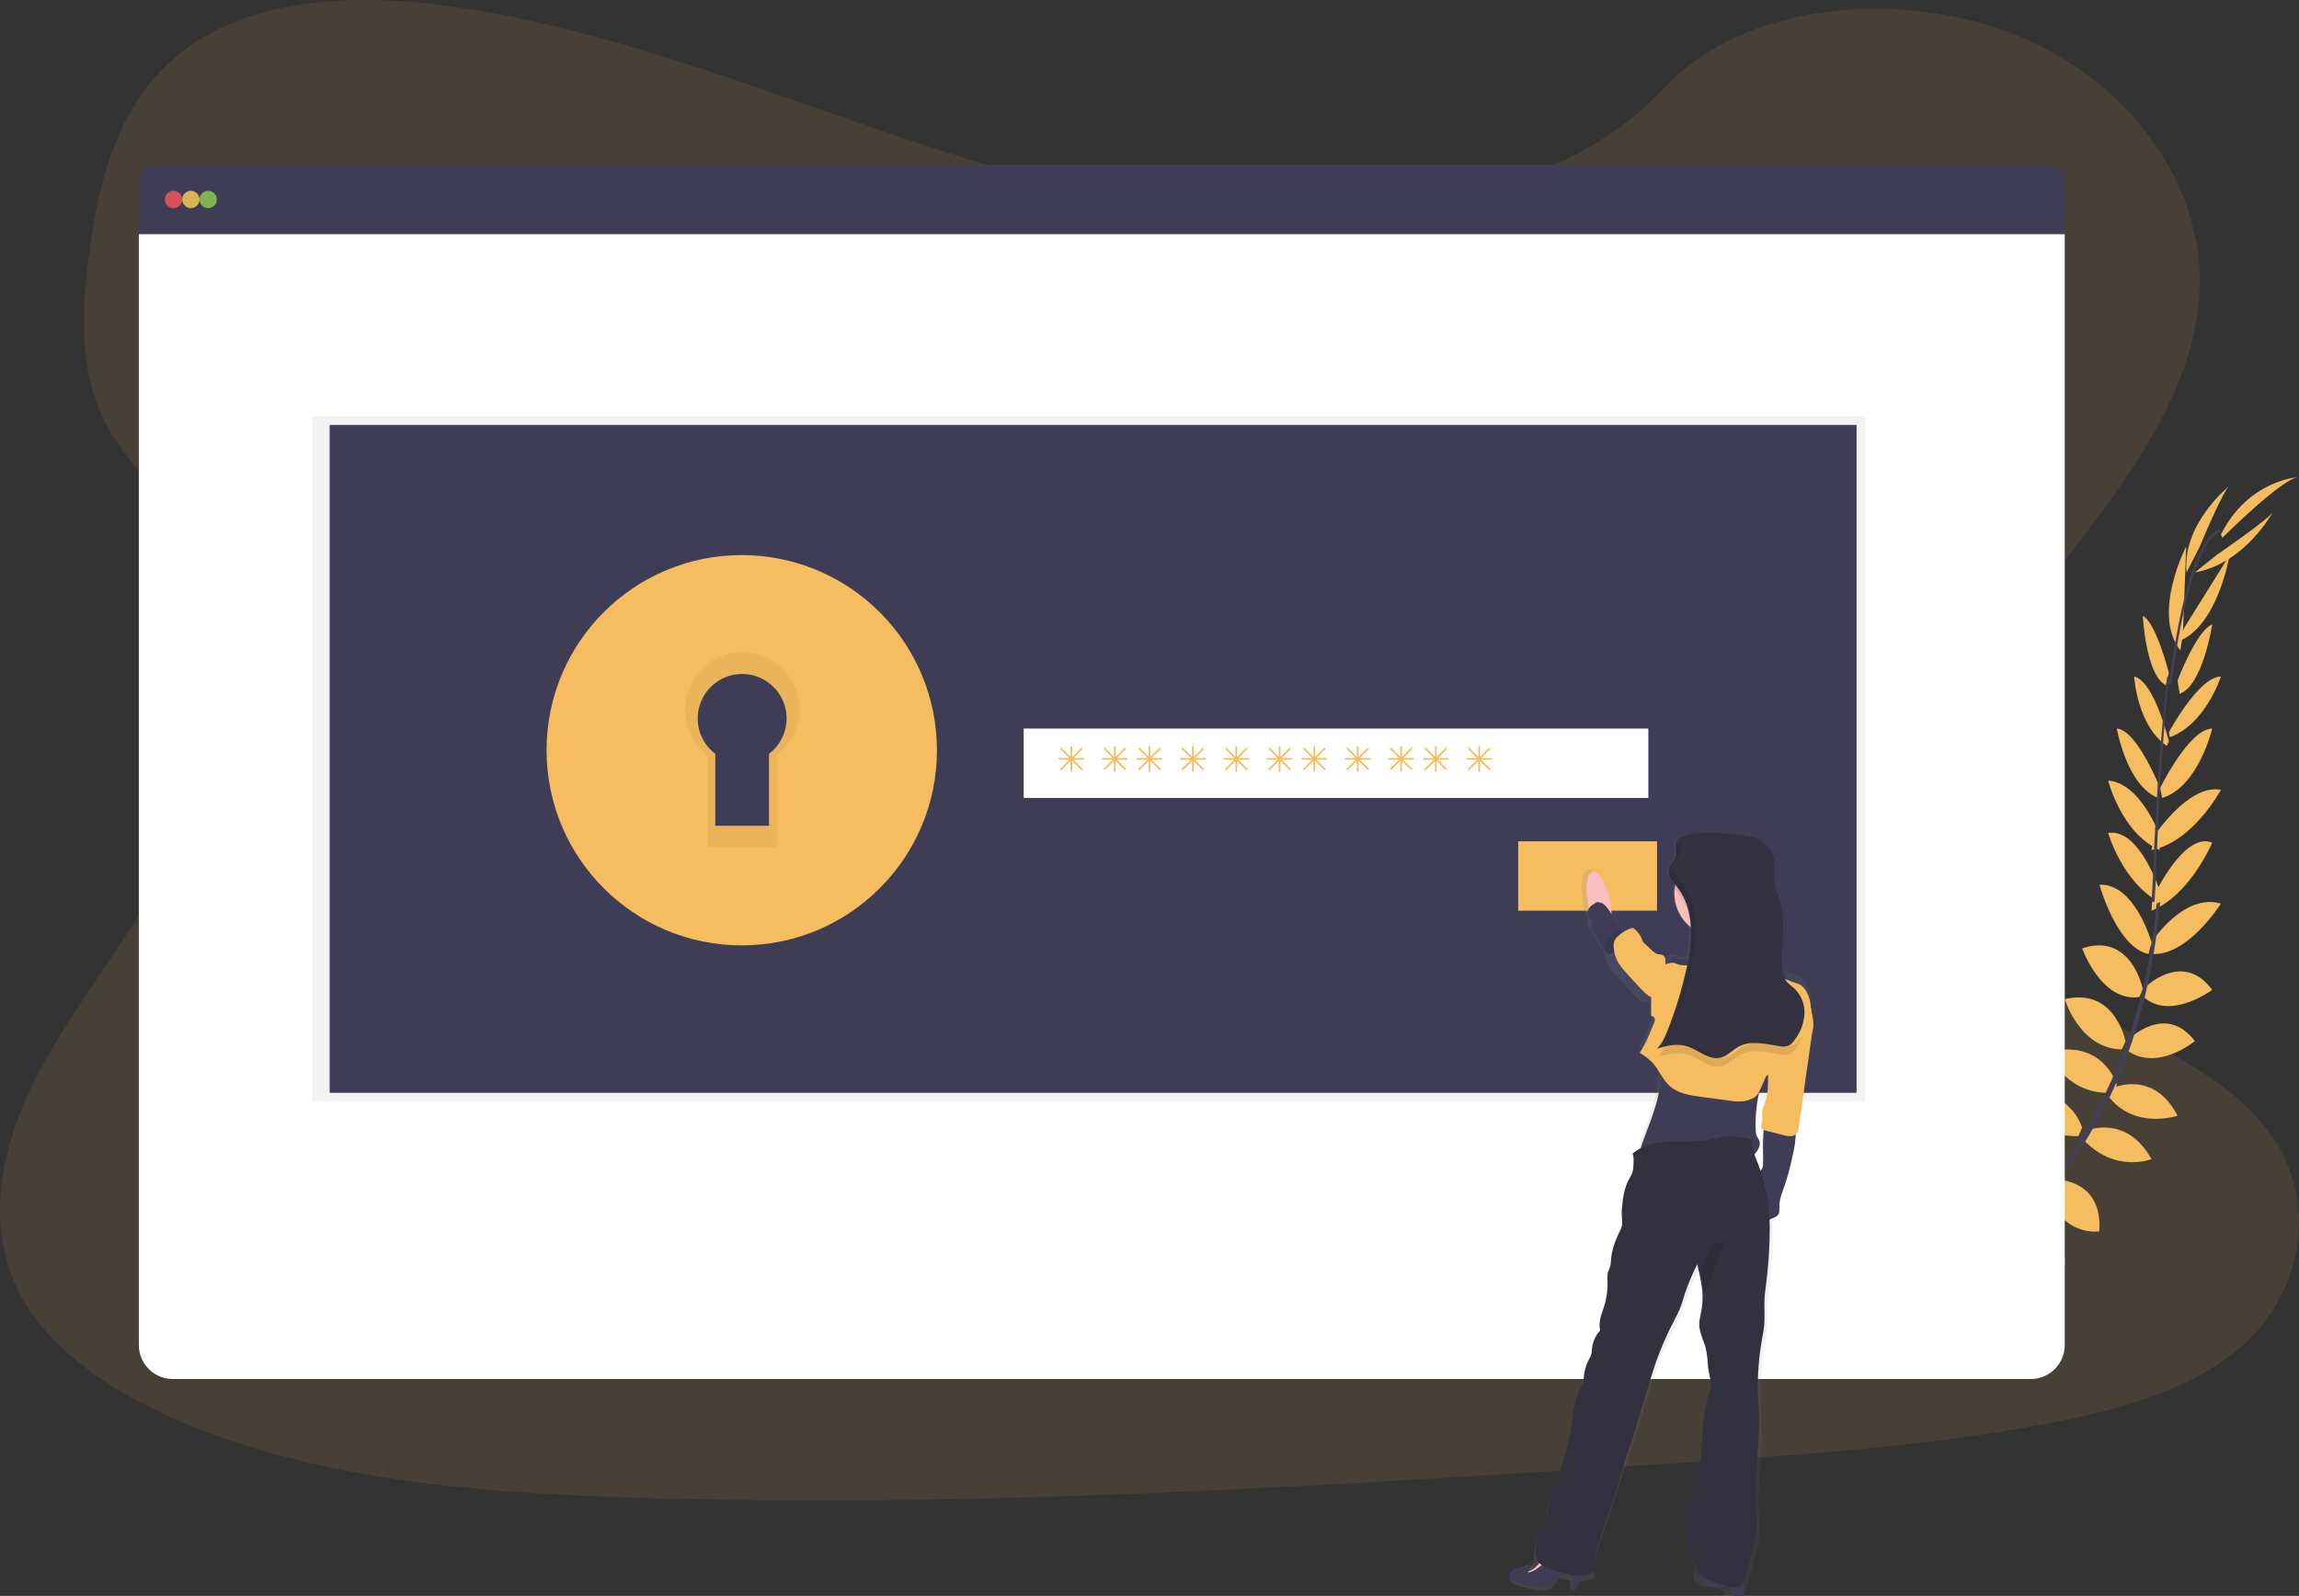<?xml version="1.0" encoding="UTF-8"?>
<svg width="265px" height="184px" viewBox="0 0 265 184" version="1.1" xmlns="http://www.w3.org/2000/svg" xmlns:xlink="http://www.w3.org/1999/xlink">
    <rect x="0" y="0" width="265" height="184" fill="#333333" stroke="none"/>
    <!-- Generator: Sketch 53.2 (72643) - https://sketchapp.com -->
    <title>undraw_authentication_fsn5 (1)</title>
    <desc>Created with Sketch.</desc>
    <defs>
        <linearGradient x1="0.043%" y1="49.996%" x2="99.991%" y2="49.996%" id="linearGradient-1">
            <stop stop-color="#808080" stop-opacity="0.25" offset="0%"></stop>
            <stop stop-color="#808080" stop-opacity="0.12" offset="54%"></stop>
            <stop stop-color="#808080" stop-opacity="0.1" offset="100%"></stop>
        </linearGradient>
    </defs>
    <g id="Hive-LP" stroke="none" stroke-width="1" fill="none" fill-rule="evenodd">
        <g id="Cadastro-1" transform="translate(-84, -532)" fill-rule="nonzero">
            <g id="Logo" transform="translate(84, 49)">
                <g id="Group">
                    <g id="undraw_authentication_fsn5-(1)" transform="translate(0, 483)">
                        <path d="M149.891,25.039 C132.905,25.062 116.555,20.222 100.917,14.844 C85.278,9.467 69.76,3.446 53.09,0.894 C42.369,-0.746 30.177,-0.595 21.797,5.36 C13.73,11.089 11.394,20.571 10.267,29.331 C9.419,35.921 9.028,42.838 12.203,48.866 C14.407,53.051 18.179,56.5 20.838,60.489 C30.118,74.363 24.537,92.087 15.518,106.283 C11.289,112.944 6.335,119.329 3.138,126.371 C-0.059,133.414 -1.37,141.399 1.891,148.35 C5.122,155.24 12.421,160.24 20.254,163.655 C36.16,170.604 54.68,172.093 72.703,172.666 C112.597,173.939 152.568,171.344 192.432,168.749 C207.185,167.789 222.003,166.823 236.451,164.043 C244.472,162.501 252.732,160.212 258.42,155.196 C265.64,148.828 267.117,138.43 261.863,130.956 C253.053,118.42 229.822,116.055 223.505,102.492 C220.021,95.024 223.026,86.461 227.45,79.263 C236.939,63.819 253.273,49.986 253.548,32.712 C253.737,20.85 245.243,9.278 232.556,4.122 C219.258,-1.278 201.127,0.111 191.81,10.175 C182.229,20.544 164.889,25.023 149.891,25.039 Z" id="Path" fill="#F6BD60" opacity="0.1"></path>
                        <path d="M226,148.019 C226,148.019 222.987,146.146 220,147.479 C220,147.479 220.919,149.147 224.7,148.99 L226,148.019 Z" id="Path" fill="#F6BD60"></path>
                        <path d="M225.834,147 C225.834,147 226.676,150.57 224.564,153 C224.564,153 223.295,151.528 224.564,147.923 L225.834,147 Z" id="Path" fill="#F6BD60"></path>
                        <path d="M229,144.912 C229,144.912 228.807,142.313 223,143.175 C223,143.175 222.972,144.851 225.011,145.645 C227.049,146.439 227.983,145.77 229,144.912 Z" id="Path" fill="#F6BD60"></path>
                        <path d="M229.776,144 C229.776,144 232.335,144.885 230.052,151 C230.052,151 228.363,150.595 228.06,148.16 C227.756,145.726 228.655,144.887 229.776,144 Z" id="Path" fill="#F6BD60"></path>
                        <path d="M232.996,140.741 C232.996,140.741 233.353,135.502 227.01,136.039 C227.01,136.039 226.556,140.77 231.878,142 L232.996,140.741 Z" id="Path" fill="#F6BD60"></path>
                        <path d="M237,134.804 C237,134.804 236.156,129.782 230,131.278 C230,131.278 229.978,135.62 235.995,136 L237,134.804 Z" id="Path" fill="#F6BD60"></path>
                        <path d="M240,130.019 C240,130.019 238.494,124.708 232,126.297 C232,126.297 233.546,131.074 239.568,130.999 L240,130.019 Z" id="Path" fill="#F6BD60"></path>
                        <path d="M244,125.066 C244,125.066 242.48,119.693 236,121.3 C236,121.3 238.162,126.405 243.571,125.974 L244,125.066 Z" id="Path" fill="#F6BD60"></path>
                        <path d="M245,120.085 C245,120.085 243.866,113.812 238,115.201 C238,115.201 239.704,120.908 244.569,121 L245,120.085 Z" id="Path" fill="#F6BD60"></path>
                        <path d="M247,114.048 C247,114.048 245.693,107.434 240,109.347 C240,109.347 242.231,115.599 246.596,114.953 L247,114.048 Z" id="Path" fill="#F6BD60"></path>
                        <path d="M248,108.641 C248,108.641 246.077,101.82 242,102.004 C242,102.004 243.964,109.208 247.659,110 L248,108.641 Z" id="Path" fill="#F6BD60"></path>
                        <path d="M249,102.849 C249,102.849 246.68,95.462 243,96.031 C243,96.031 244.606,101.678 248.87,104 L249,102.849 Z" id="Path" fill="#F6BD60"></path>
                        <path d="M249,96.4 C249,96.4 246.749,90.246 243,90 C243,90 244.531,96.056 248.926,98 L249,96.4 Z" id="Path" fill="#F6BD60"></path>
                        <path d="M249,90.893 C249,90.893 246.343,84.153 244,84 C244,84 245.155,90.638 248.773,92 L249,90.893 Z" id="Path" fill="#F6BD60"></path>
                        <path d="M250,85.482 C250,85.482 248.358,78.574 246,78 C246,78 246.322,83.652 249.763,86 L250,85.482 Z" id="Path" fill="#F6BD60"></path>
                        <path d="M250,77.6 C250,77.6 248.576,71.873 247,71 C247,71 247.311,77.752 249.637,79 L250,77.6 Z" id="Path" fill="#F6BD60"></path>
                        <path d="M251.611,73.209 L252,63 C252,63 247.994,70.696 251.322,75 L251.611,73.209 Z" id="Path" fill="#F6BD60"></path>
                        <path d="M253.515,63.117 C253.515,63.117 256.321,56.377 257,56 C257,56 251.499,60.374 252.037,66 L253.515,63.117 Z" id="Path" fill="#F6BD60"></path>
                        <path d="M233.143,140.015 C233.143,140.015 238.146,139.408 237.997,145.972 C237.997,145.972 233.476,146.657 232,141.226 L233.143,140.015 Z" id="Path" fill="#F6BD60"></path>
                        <path d="M237.068,136 C237.068,136 242.418,135.985 241.974,141.97 C241.974,141.97 237.481,142.688 236,137.131 L237.068,136 Z" id="Path" fill="#F6BD60"></path>
                        <path d="M240.41,130.392 C240.41,130.392 245.039,128.335 248,133.646 C248,133.646 243.725,135.359 240,131.251 L240.41,130.392 Z" id="Path" fill="#F6BD60"></path>
                        <path d="M243.396,125.483 C243.396,125.483 248.187,123.178 251,128.641 C251,128.641 246.009,130.339 243,126.347 L243.396,125.483 Z" id="Path" fill="#F6BD60"></path>
                        <path d="M245.199,119.983 C245.199,119.983 249.538,115.488 253,120.033 C253,120.033 248.568,123.733 245,120.984 L245.199,119.983 Z" id="Path" fill="#F6BD60"></path>
                        <path d="M247.158,113.924 C247.158,113.924 251.546,109.461 255,114.13 C255,114.13 250.075,117.796 247,114.862 L247.158,113.924 Z" id="Path" fill="#F6BD60"></path>
                        <path d="M248,108.644 C248,108.644 251.674,102.906 256,104.186 C256,104.186 252.187,110.262 248.042,109.991 L248,108.644 Z" id="Path" fill="#F6BD60"></path>
                        <path d="M248.091,103.67 C248.091,103.67 251.641,95.788 255,97.16 C255,97.16 252.44,103.22 248,105 L248.091,103.67 Z" id="Path" fill="#F6BD60"></path>
                        <path d="M248.383,96.28 C248.383,96.28 252.316,90.335 256,91.062 C256,91.062 252.784,97.091 248,98 L248.383,96.28 Z" id="Path" fill="#F6BD60"></path>
                        <path d="M249,90.846 C249,90.846 252.31,84.046 255,84 C255,84 253.411,90.751 249.223,92 L249,90.846 Z" id="Path" fill="#F6BD60"></path>
                        <path d="M250,84.437 C250,84.437 253.425,78.014 256,78 C256,78 254.247,83.492 250.114,85 L250,84.437 Z" id="Path" fill="#F6BD60"></path>
                        <path d="M251,78.461 C251,78.461 253.188,72.658 255,72 C255,72 253.906,79.073 251.241,80 L251,78.461 Z" id="Path" fill="#F6BD60"></path>
                        <path d="M251.765,72.393 L257,64 C257,64 255.659,72.279 251,74 L251.765,72.393 Z" id="Path" fill="#F6BD60"></path>
                        <path d="M255.581,63.934 C255.581,63.934 261.775,59.686 262,59 C262,59 258.85,64.949 253,66 L255.581,63.934 Z" id="Path" fill="#F6BD60"></path>
                        <path d="M256.169,62 C256.169,62 263.204,54.993 265,55 C265,55 259.198,55.274 256,61.626 L256.169,62 Z" id="Path" fill="#F6BD60"></path>
                        <path d="M250,78.966 L250.27,79 C251.666,68.336 253.702,62.025 256,61.252 L255.911,61 C253.474,61.826 251.424,68.04 250,78.966 Z" id="Path" fill="#444053"></path>
                        <path d="M248,103.968 L248.342,104 C248.414,103.017 248.469,102.011 248.506,101.007 C248.832,92.29 249.337,84.284 250,78.283 L249.804,78 C249.138,84.015 248.491,92.261 248.165,100.992 C248.128,101.988 248.073,102.99 248,103.968 Z" id="Path" fill="#444053"></path>
                        <path d="M218.214,152 C218.282,151.971 225.255,148.901 232.493,141.579 C236.733,137.292 240.256,132.368 242.931,126.991 C246.277,120.274 248.317,112.019 249,104 L248.588,104.191 C247.051,122.19 238.74,134.49 232.131,141.189 C224.964,148.445 218.068,151.484 218,151.513 L218.214,152 Z" id="Path" fill="#444053"></path>
                        <path d="M236.057,19 L17.943,19 C16.87,19 16,19.915 16,21.044 L16,27 L238,27 L238,21.044 C238,20.502 237.795,19.982 237.431,19.599 C237.066,19.215 236.572,19 236.057,19 Z" id="Path" fill="#3F3D56"></path>
                        <path d="M16,27 L16,155.062 C16,157.237 17.754,159 19.918,159 L234.082,159 C236.246,159 238,157.237 238,155.062 L238,27 L16,27 Z" id="Path" fill="#FFFFFF"></path>
                        <circle id="Oval" fill="#FA5959" opacity="0.8" cx="20" cy="23" r="1"></circle>
                        <circle id="Oval" fill="#FED253" opacity="0.8" cx="22" cy="23" r="1"></circle>
                        <circle id="Oval" fill="#8CCF4D" opacity="0.8" cx="24" cy="23" r="1"></circle>
                        <rect id="Rectangle" fill="#000000" opacity="0.05" x="36" y="48" width="179" height="79"></rect>
                        <rect id="Rectangle" fill="#3F3D56" x="38" y="49" width="176" height="77"></rect>
                        <path d="M85.5,69 C75.835,69 68,76.835 68,86.5 C68,96.165 75.835,104 85.5,104 C95.165,104 103,96.165 103,86.5 C103,81.859 101.156,77.408 97.874,74.126 C94.592,70.844 90.141,69 85.5,69 L85.5,69 Z M88.639,86.92 L88.639,95.207 L82.452,95.207 L82.452,86.92 C80.697,85.592 79.986,83.29 80.687,81.203 C81.388,79.115 83.344,77.709 85.545,77.709 C87.747,77.709 89.703,79.115 90.404,81.203 C91.105,83.29 90.394,85.592 88.639,86.92 L88.639,86.92 Z" id="Shape" fill="#F6BD60"></path>
                        <path d="M85.5,69 C75.835,69 68,76.835 68,86.5 C68,96.165 75.835,104 85.5,104 C95.165,104 103,96.165 103,86.5 C103,81.859 101.156,77.408 97.874,74.126 C94.592,70.844 90.141,69 85.5,69 L85.5,69 Z M88.639,86.92 L88.639,95.207 L82.452,95.207 L82.452,86.92 C80.697,85.592 79.986,83.29 80.687,81.203 C81.388,79.115 83.344,77.709 85.545,77.709 C87.747,77.709 89.703,79.115 90.404,81.203 C91.105,83.29 90.394,85.592 88.639,86.92 L88.639,86.92 Z" id="Shape" fill="#000000" opacity="0.05"></path>
                        <path d="M85.5,64 C73.074,64 63,74.074 63,86.5 C63,98.926 73.074,109 85.5,109 C97.926,109 108,98.926 108,86.5 C108,80.533 105.629,74.81 101.41,70.59 C97.19,66.371 91.467,64 85.5,64 L85.5,64 Z M89.534,87.041 L89.534,97.693 L81.58,97.693 L81.58,87.041 C79.322,85.332 78.407,82.372 79.309,79.688 C80.21,77.003 82.725,75.194 85.557,75.194 C88.389,75.194 90.904,77.003 91.805,79.688 C92.706,82.372 91.792,85.332 89.534,87.041 Z" id="Shape" fill="#F6BD60"></path>
                        <rect id="Rectangle" fill="#FFFFFF" x="118" y="84" width="72" height="8"></rect>
                        <rect id="Rectangle" fill="#F6BD60" x="175" y="97" width="16" height="8"></rect>
                        <path d="M124.9,87.403 L123.742,87.403 L124.772,86.373 C124.81,86.333 124.81,86.27 124.772,86.23 C124.753,86.211 124.728,86.201 124.701,86.201 C124.674,86.201 124.649,86.211 124.63,86.23 L123.6,87.263 L123.6,86.1 C123.6,86.045 123.555,86 123.5,86 C123.445,86.001 123.401,86.045 123.4,86.1 L123.4,87.263 L122.372,86.224 C122.353,86.205 122.328,86.195 122.301,86.195 C122.274,86.195 122.249,86.205 122.23,86.224 C122.192,86.264 122.192,86.327 122.23,86.367 L123.26,87.397 L122.1,87.397 C122.045,87.398 122.001,87.442 122,87.497 C122,87.552 122.045,87.597 122.1,87.597 L123.26,87.597 L122.23,88.629 C122.192,88.669 122.192,88.732 122.23,88.772 C122.27,88.809 122.332,88.809 122.372,88.772 L123.4,87.739 L123.4,88.9 C123.4,88.955 123.445,89 123.5,89 C123.555,89 123.6,88.955 123.6,88.9 L123.6,87.739 L124.63,88.772 C124.67,88.809 124.732,88.809 124.772,88.772 C124.81,88.732 124.81,88.669 124.772,88.629 L123.742,87.597 L124.9,87.597 C124.955,87.597 125,87.552 125,87.497 C124.997,87.444 124.953,87.403 124.9,87.403 L124.9,87.403 Z" id="Path" fill="#F6BD60"></path>
                        <path d="M129.9,87.403 L128.742,87.403 L129.772,86.373 C129.81,86.333 129.81,86.27 129.772,86.23 C129.753,86.211 129.728,86.201 129.701,86.201 C129.674,86.201 129.649,86.211 129.63,86.23 L128.6,87.263 L128.6,86.1 C128.6,86.045 128.555,86 128.5,86 C128.445,86.001 128.401,86.045 128.4,86.1 L128.4,87.263 L127.372,86.224 C127.353,86.205 127.328,86.195 127.301,86.195 C127.274,86.195 127.249,86.205 127.23,86.224 C127.192,86.264 127.192,86.327 127.23,86.367 L128.26,87.397 L127.1,87.397 C127.045,87.398 127.001,87.442 127,87.497 C127,87.552 127.045,87.597 127.1,87.597 L128.26,87.597 L127.23,88.629 C127.192,88.669 127.192,88.732 127.23,88.772 C127.27,88.809 127.332,88.809 127.372,88.772 L128.4,87.739 L128.4,88.9 C128.4,88.955 128.445,89 128.5,89 C128.555,89 128.6,88.955 128.6,88.9 L128.6,87.739 L129.63,88.772 C129.67,88.809 129.732,88.809 129.772,88.772 C129.81,88.732 129.81,88.669 129.772,88.629 L128.742,87.597 L129.9,87.597 C129.955,87.597 130,87.552 130,87.497 C129.997,87.444 129.953,87.403 129.9,87.403 Z" id="Path" fill="#F6BD60"></path>
                        <path d="M133.9,87.403 L132.742,87.403 L133.772,86.373 C133.81,86.333 133.81,86.27 133.772,86.23 C133.753,86.211 133.728,86.201 133.701,86.201 C133.674,86.201 133.649,86.211 133.63,86.23 L132.6,87.263 L132.6,86.1 C132.6,86.045 132.555,86 132.5,86 C132.445,86.001 132.401,86.045 132.4,86.1 L132.4,87.263 L131.372,86.224 C131.353,86.205 131.328,86.195 131.301,86.195 C131.274,86.195 131.249,86.205 131.23,86.224 C131.192,86.264 131.192,86.327 131.23,86.367 L132.26,87.397 L131.1,87.397 C131.045,87.398 131.001,87.442 131,87.497 C131,87.552 131.045,87.597 131.1,87.597 L132.26,87.597 L131.23,88.629 C131.192,88.669 131.192,88.732 131.23,88.772 C131.27,88.809 131.332,88.809 131.372,88.772 L132.4,87.739 L132.4,88.9 C132.4,88.955 132.445,89 132.5,89 C132.555,89 132.6,88.955 132.6,88.9 L132.6,87.739 L133.63,88.772 C133.67,88.809 133.732,88.809 133.772,88.772 C133.81,88.732 133.81,88.669 133.772,88.629 L132.742,87.597 L133.9,87.597 C133.955,87.597 134,87.552 134,87.497 C133.997,87.444 133.953,87.403 133.9,87.403 L133.9,87.403 Z" id="Path" fill="#F6BD60"></path>
                        <path d="M138.9,87.403 L137.742,87.403 L138.772,86.373 C138.81,86.333 138.81,86.27 138.772,86.23 C138.753,86.211 138.728,86.201 138.701,86.201 C138.674,86.201 138.649,86.211 138.63,86.23 L137.6,87.263 L137.6,86.1 C137.6,86.045 137.555,86 137.5,86 C137.445,86.001 137.401,86.045 137.4,86.1 L137.4,87.263 L136.372,86.224 C136.353,86.205 136.328,86.195 136.301,86.195 C136.274,86.195 136.249,86.205 136.23,86.224 C136.192,86.264 136.192,86.327 136.23,86.367 L137.26,87.397 L136.1,87.397 C136.045,87.398 136.001,87.442 136,87.497 C136,87.552 136.045,87.597 136.1,87.597 L137.26,87.597 L136.23,88.629 C136.192,88.669 136.192,88.732 136.23,88.772 C136.27,88.809 136.332,88.809 136.372,88.772 L137.4,87.739 L137.4,88.9 C137.4,88.955 137.445,89 137.5,89 C137.555,89 137.6,88.955 137.6,88.9 L137.6,87.739 L138.63,88.772 C138.67,88.809 138.732,88.809 138.772,88.772 C138.81,88.732 138.81,88.669 138.772,88.629 L137.742,87.597 L138.9,87.597 C138.955,87.597 139,87.552 139,87.497 C138.997,87.444 138.953,87.403 138.9,87.403 L138.9,87.403 Z" id="Path" fill="#F6BD60"></path>
                        <path d="M143.9,87.403 L142.742,87.403 L143.772,86.373 C143.81,86.333 143.81,86.27 143.772,86.23 C143.753,86.211 143.728,86.201 143.701,86.201 C143.674,86.201 143.649,86.211 143.63,86.23 L142.6,87.263 L142.6,86.1 C142.6,86.045 142.555,86 142.5,86 C142.445,86.001 142.401,86.045 142.4,86.1 L142.4,87.263 L141.372,86.224 C141.353,86.205 141.328,86.195 141.301,86.195 C141.274,86.195 141.249,86.205 141.23,86.224 C141.192,86.264 141.192,86.327 141.23,86.367 L142.26,87.397 L141.1,87.397 C141.045,87.398 141.001,87.442 141,87.497 C141,87.552 141.045,87.597 141.1,87.597 L142.26,87.597 L141.23,88.629 C141.192,88.669 141.192,88.732 141.23,88.772 C141.27,88.809 141.332,88.809 141.372,88.772 L142.4,87.739 L142.4,88.9 C142.4,88.955 142.445,89 142.5,89 C142.555,89 142.6,88.955 142.6,88.9 L142.6,87.739 L143.63,88.772 C143.67,88.809 143.732,88.809 143.772,88.772 C143.81,88.732 143.81,88.669 143.772,88.629 L142.742,87.597 L143.9,87.597 C143.955,87.597 144,87.552 144,87.497 C143.997,87.444 143.953,87.403 143.9,87.403 L143.9,87.403 Z" id="Path" fill="#F6BD60"></path>
                        <path d="M148.9,87.403 L147.742,87.403 L148.772,86.373 C148.81,86.333 148.81,86.27 148.772,86.23 C148.753,86.211 148.728,86.201 148.701,86.201 C148.674,86.201 148.649,86.211 148.63,86.23 L147.6,87.263 L147.6,86.1 C147.6,86.045 147.555,86 147.5,86 C147.445,86.001 147.401,86.045 147.4,86.1 L147.4,87.263 L146.372,86.224 C146.353,86.205 146.328,86.195 146.301,86.195 C146.274,86.195 146.249,86.205 146.23,86.224 C146.192,86.264 146.192,86.327 146.23,86.367 L147.26,87.397 L146.1,87.397 C146.045,87.398 146.001,87.442 146,87.497 C146,87.552 146.045,87.597 146.1,87.597 L147.26,87.597 L146.23,88.629 C146.192,88.669 146.192,88.732 146.23,88.772 C146.27,88.809 146.332,88.809 146.372,88.772 L147.4,87.739 L147.4,88.9 C147.4,88.955 147.445,89 147.5,89 C147.555,89 147.6,88.955 147.6,88.9 L147.6,87.739 L148.63,88.772 C148.67,88.809 148.732,88.809 148.772,88.772 C148.81,88.732 148.81,88.669 148.772,88.629 L147.742,87.597 L148.9,87.597 C148.955,87.597 149,87.552 149,87.497 C148.997,87.444 148.953,87.403 148.9,87.403 L148.9,87.403 Z" id="Path" fill="#F6BD60"></path>
                        <path d="M152.9,87.403 L151.742,87.403 L152.772,86.373 C152.81,86.333 152.81,86.27 152.772,86.23 C152.753,86.211 152.728,86.201 152.701,86.201 C152.674,86.201 152.649,86.211 152.63,86.23 L151.6,87.263 L151.6,86.1 C151.6,86.045 151.555,86 151.5,86 C151.445,86.001 151.401,86.045 151.4,86.1 L151.4,87.263 L150.372,86.224 C150.353,86.205 150.328,86.195 150.301,86.195 C150.274,86.195 150.249,86.205 150.23,86.224 C150.192,86.264 150.192,86.327 150.23,86.367 L151.26,87.397 L150.1,87.397 C150.045,87.398 150.001,87.442 150,87.497 C150,87.552 150.045,87.597 150.1,87.597 L151.26,87.597 L150.23,88.629 C150.192,88.669 150.192,88.732 150.23,88.772 C150.27,88.809 150.332,88.809 150.372,88.772 L151.4,87.739 L151.4,88.9 C151.4,88.955 151.445,89 151.5,89 C151.555,89 151.6,88.955 151.6,88.9 L151.6,87.739 L152.63,88.772 C152.67,88.809 152.732,88.809 152.772,88.772 C152.81,88.732 152.81,88.669 152.772,88.629 L151.742,87.597 L152.9,87.597 C152.955,87.597 153,87.552 153,87.497 C152.997,87.444 152.953,87.403 152.9,87.403 L152.9,87.403 Z" id="Path" fill="#F6BD60"></path>
                        <path d="M157.9,87.403 L156.742,87.403 L157.772,86.373 C157.81,86.333 157.81,86.27 157.772,86.23 C157.753,86.211 157.728,86.201 157.701,86.201 C157.674,86.201 157.649,86.211 157.63,86.23 L156.6,87.263 L156.6,86.1 C156.6,86.045 156.555,86 156.5,86 C156.445,86.001 156.401,86.045 156.4,86.1 L156.4,87.263 L155.372,86.224 C155.353,86.205 155.328,86.195 155.301,86.195 C155.274,86.195 155.249,86.205 155.23,86.224 C155.192,86.264 155.192,86.327 155.23,86.367 L156.26,87.397 L155.1,87.397 C155.045,87.398 155.001,87.442 155,87.497 C155,87.552 155.045,87.597 155.1,87.597 L156.26,87.597 L155.23,88.629 C155.192,88.669 155.192,88.732 155.23,88.772 C155.27,88.809 155.332,88.809 155.372,88.772 L156.4,87.739 L156.4,88.9 C156.4,88.955 156.445,89 156.5,89 C156.555,89 156.6,88.955 156.6,88.9 L156.6,87.739 L157.63,88.772 C157.67,88.809 157.732,88.809 157.772,88.772 C157.81,88.732 157.81,88.669 157.772,88.629 L156.742,87.597 L157.9,87.597 C157.955,87.597 158,87.552 158,87.497 C157.997,87.444 157.953,87.403 157.9,87.403 L157.9,87.403 Z" id="Path" fill="#F6BD60"></path>
                        <path d="M162.9,87.403 L161.742,87.403 L162.772,86.373 C162.81,86.333 162.81,86.27 162.772,86.23 C162.753,86.211 162.728,86.201 162.701,86.201 C162.674,86.201 162.649,86.211 162.63,86.23 L161.6,87.263 L161.6,86.1 C161.6,86.045 161.555,86 161.5,86 C161.445,86.001 161.401,86.045 161.4,86.1 L161.4,87.263 L160.372,86.224 C160.353,86.205 160.328,86.195 160.301,86.195 C160.274,86.195 160.249,86.205 160.23,86.224 C160.192,86.264 160.192,86.327 160.23,86.367 L161.26,87.397 L160.1,87.397 C160.045,87.398 160.001,87.442 160,87.497 C160,87.552 160.045,87.597 160.1,87.597 L161.26,87.597 L160.23,88.629 C160.192,88.669 160.192,88.732 160.23,88.772 C160.27,88.809 160.332,88.809 160.372,88.772 L161.4,87.739 L161.4,88.9 C161.4,88.955 161.445,89 161.5,89 C161.555,89 161.6,88.955 161.6,88.9 L161.6,87.739 L162.63,88.772 C162.67,88.809 162.732,88.809 162.772,88.772 C162.81,88.732 162.81,88.669 162.772,88.629 L161.742,87.597 L162.9,87.597 C162.955,87.597 163,87.552 163,87.497 C162.997,87.444 162.953,87.403 162.9,87.403 L162.9,87.403 Z" id="Path" fill="#F6BD60"></path>
                        <path d="M166.9,87.403 L165.742,87.403 L166.772,86.373 C166.81,86.333 166.81,86.27 166.772,86.23 C166.753,86.211 166.728,86.201 166.701,86.201 C166.674,86.201 166.649,86.211 166.63,86.23 L165.6,87.263 L165.6,86.1 C165.6,86.045 165.555,86 165.5,86 C165.445,86.001 165.401,86.045 165.4,86.1 L165.4,87.263 L164.372,86.224 C164.353,86.205 164.328,86.195 164.301,86.195 C164.274,86.195 164.249,86.205 164.23,86.224 C164.192,86.264 164.192,86.327 164.23,86.367 L165.26,87.397 L164.1,87.397 C164.045,87.398 164.001,87.442 164,87.497 C164,87.552 164.045,87.597 164.1,87.597 L165.26,87.597 L164.23,88.629 C164.192,88.669 164.192,88.732 164.23,88.772 C164.27,88.809 164.332,88.809 164.372,88.772 L165.4,87.739 L165.4,88.9 C165.4,88.955 165.445,89 165.5,89 C165.555,89 165.6,88.955 165.6,88.9 L165.6,87.739 L166.63,88.772 C166.67,88.809 166.732,88.809 166.772,88.772 C166.81,88.732 166.81,88.669 166.772,88.629 L165.742,87.597 L166.9,87.597 C166.955,87.597 167,87.552 167,87.497 C166.997,87.444 166.953,87.403 166.9,87.403 L166.9,87.403 Z" id="Path" fill="#F6BD60"></path>
                        <path d="M171.9,87.403 L170.742,87.403 L171.772,86.373 C171.81,86.333 171.81,86.27 171.772,86.23 C171.753,86.211 171.728,86.201 171.701,86.201 C171.674,86.201 171.649,86.211 171.63,86.23 L170.6,87.263 L170.6,86.1 C170.6,86.045 170.555,86 170.5,86 C170.445,86.001 170.401,86.045 170.4,86.1 L170.4,87.263 L169.372,86.224 C169.353,86.205 169.328,86.195 169.301,86.195 C169.274,86.195 169.249,86.205 169.23,86.224 C169.192,86.264 169.192,86.327 169.23,86.367 L170.26,87.397 L169.1,87.397 C169.045,87.398 169.001,87.442 169,87.497 C169,87.552 169.045,87.597 169.1,87.597 L170.26,87.597 L169.23,88.629 C169.192,88.669 169.192,88.732 169.23,88.772 C169.27,88.809 169.332,88.809 169.372,88.772 L170.4,87.739 L170.4,88.9 C170.4,88.955 170.445,89 170.5,89 C170.555,89 170.6,88.955 170.6,88.9 L170.6,87.739 L171.63,88.772 C171.67,88.809 171.732,88.809 171.772,88.772 C171.81,88.732 171.81,88.669 171.772,88.629 L170.742,87.597 L171.9,87.597 C171.955,87.597 172,87.552 172,87.497 C171.997,87.444 171.953,87.403 171.9,87.403 L171.9,87.403 Z" id="Path" fill="#F6BD60"></path>
                        <path d="M208.713,115.236 C208.707,114.96 208.672,114.685 208.611,114.416 C208.405,113.643 207.941,112.709 207.177,112.476 C206.388,112.234 205.627,111.913 204.904,111.516 C204.767,109.066 205.33,106.559 204.717,104.185 C204.488,103.316 204.111,102.485 204.01,101.596 C203.885,100.49 204.186,99.31 203.745,98.291 C203.398,97.487 202.634,96.92 201.813,96.623 C200.992,96.326 200.107,96.246 199.236,96.166 C198.139,96.077 194.586,95.656 193.346,96.637 L193.346,96.637 C193.261,96.703 193.184,96.78 193.118,96.865 L193.118,96.865 C193.09,96.903 193.066,96.943 193.045,96.984 L193.033,97.002 C193.008,97.05 192.988,97.1 192.971,97.151 L192.971,97.151 C192.954,97.207 192.941,97.264 192.933,97.322 C192.933,97.341 192.933,97.359 192.933,97.377 C192.933,97.395 192.933,97.457 192.933,97.498 L192.933,97.56 C192.933,97.601 192.933,97.642 192.933,97.686 C192.933,97.729 192.933,97.718 192.933,97.734 C192.949,97.939 192.978,98.145 192.978,98.348 C192.981,98.45 192.972,98.551 192.951,98.65 C192.875,98.919 192.746,99.171 192.571,99.39 L192.571,99.39 L192.53,99.45 C192.505,99.486 192.48,99.521 192.457,99.557 C192.434,99.594 192.416,99.621 192.398,99.653 C192.379,99.685 192.361,99.706 192.345,99.735 C192.323,99.773 192.303,99.812 192.286,99.852 C192.286,99.875 192.26,99.895 192.251,99.918 C192.223,99.98 192.2,100.044 192.183,100.11 C192.129,100.309 192.124,100.517 192.169,100.718 C192.231,100.974 192.337,101.218 192.482,101.438 C192.539,101.532 192.601,101.623 192.665,101.714 L192.825,101.932 C192.795,102.144 192.779,102.357 192.777,102.571 C192.777,104.021 193.443,105.391 194.583,106.287 C194.674,107.252 194.664,108.224 194.554,109.187 C194.533,109.388 194.508,109.592 194.481,109.793 C194.453,109.994 194.433,110.126 194.405,110.293 C194.07,110.341 193.729,110.315 193.406,110.218 C193.257,110.151 193.104,110.092 192.949,110.042 C192.283,109.875 191.604,110.538 190.946,110.337 C190.946,110.369 190.927,110.398 190.916,110.428 C190.779,110.343 190.621,110.296 190.459,110.293 C190.068,110.275 189.75,109.992 189.466,109.724 L188.595,108.904 C188.539,108.854 188.488,108.797 188.444,108.735 C188.398,108.646 188.362,108.551 188.339,108.454 C188.193,107.981 187.839,107.603 187.496,107.245 C187.431,107.163 187.344,107.1 187.246,107.064 C187.208,107.058 187.17,107.058 187.132,107.064 C187.109,107.032 187.083,107.002 187.057,106.973 C186.997,106.905 186.934,106.841 186.867,106.781 C186.451,106.397 186.41,106.068 186.048,105.638 C185.733,105.228 185.447,104.797 185.193,104.347 C185.163,104.107 185.122,103.86 185.072,103.611 C184.957,103.041 184.789,102.482 184.571,101.943 L184.114,100.931 L184.061,100.983 C183.73,100.49 183.375,100.22 183.058,100.284 C182.525,100.394 182.262,101.426 182.347,102.777 L182.529,104.148 C182.529,104.182 182.545,104.217 182.555,104.251 C182.522,104.414 182.505,104.579 182.504,104.745 C182.504,104.937 182.683,105.078 182.776,105.25 C182.926,105.482 183.006,105.753 183.005,106.029 C182.994,106.127 182.964,106.221 182.959,106.317 C182.972,106.532 183.046,106.738 183.174,106.911 L184.317,108.831 L184.546,109.233 L184.56,109.251 C184.632,109.391 184.737,109.512 184.866,109.603 C184.911,110.084 185.039,110.553 185.243,110.99 C185.282,111.077 185.326,111.159 185.371,111.242 C185.679,111.747 186.041,112.216 186.451,112.642 L186.995,113.253 C187.532,113.851 188.069,114.452 188.652,115.005 C188.861,115.227 189.113,115.404 189.393,115.524 C189.672,115.636 189.99,115.589 190.226,115.403 C190.226,115.686 190.226,115.97 190.226,116.253 C190.398,116.264 190.552,116.367 190.627,116.523 C190.702,116.679 190.687,116.863 190.587,117.005 C190.107,118.237 189.622,119.48 188.895,120.584 C189.408,120.887 189.884,121.25 190.312,121.664 C190.591,121.973 190.838,122.307 191.051,122.663 C191.071,122.832 191.087,122.999 191.097,123.166 C191.266,125.89 190.212,128.593 189.268,131.189 C188.995,131.925 188.698,132.695 188.721,133.461 C188.542,133.571 188.371,133.694 188.209,133.829 C188.396,134.318 188.323,134.754 188.303,135.278 C188.296,135.591 188.232,135.901 188.113,136.192 C188.013,136.393 187.904,136.589 187.784,136.779 C187.191,137.823 187.061,139.064 186.942,140.257 C186.871,140.977 187.15,141.857 186.823,142.501 C186.259,143.607 185.758,144.786 185.68,146.016 C185.677,146.292 185.642,146.568 185.575,146.836 C185.504,147.065 185.378,147.259 185.314,147.483 C185.248,147.783 185.233,148.092 185.269,148.397 C185.312,149.492 185.149,150.586 184.788,151.621 C184.503,152.437 184.187,153.31 184.411,154.149 C183.86,154.728 183.519,155.476 183.444,156.272 C183.438,156.476 183.414,156.678 183.371,156.877 C183.301,157.081 183.209,157.277 183.096,157.46 C182.636,158.298 182.421,159.248 182.475,160.202 C181.789,161.133 181.446,162.28 181.242,163.42 C181.039,164.56 180.95,165.721 180.689,166.848 C180.341,168.338 179.713,169.844 179.589,171.37 C178.848,171.843 178.528,172.76 178.386,173.626 C178.245,174.492 178.222,175.402 177.858,176.201 C177.671,176.617 177.401,176.99 177.223,177.415 C177.098,177.753 177.006,178.103 176.948,178.459 C176.839,179.017 176.743,179.638 176.877,180.173 C176.684,180.378 176.457,180.551 176.208,180.683 C176.244,180.541 176.274,180.399 176.299,180.255 C175.709,180.79 174.639,180.603 174.168,181.245 C173.874,181.675 173.975,182.261 174.397,182.568 C174.544,182.658 174.703,182.726 174.87,182.771 C176.013,183.137 177.188,183.505 178.364,183.311 C178.503,183.296 178.637,183.253 178.759,183.185 C178.912,183.073 179.038,182.927 179.127,182.76 C179.303,182.481 179.479,182.202 179.653,181.924 C180.074,182.049 180.503,182.149 180.936,182.223 C180.979,182.589 181.011,182.954 181.027,183.32 C181.256,183.366 181.562,183.379 181.67,183.167 C181.702,183.086 181.716,182.999 181.709,182.913 C181.709,182.751 181.732,182.536 181.745,182.317 L181.791,182.317 C182.489,182.345 183.183,182.204 183.814,181.908 C183.57,179.883 184.377,177.904 185.077,175.989 C185.815,173.973 186.448,171.921 187.086,169.869 C187.544,168.425 188.049,167.026 188.497,165.58 C189.061,163.751 189.627,161.923 190.196,160.095 C190.443,159.291 190.692,158.495 190.975,157.696 C191.572,156.077 192.28,154.502 193.095,152.981 C193.324,152.549 193.552,152.122 193.74,151.674 C193.968,151.128 194.131,150.557 194.314,149.992 C194.712,148.834 195.192,147.705 195.749,146.615 C195.765,146.585 195.777,146.557 195.793,146.53 C195.978,147.286 196.163,148.054 196.287,148.815 C196.454,149.748 196.467,150.702 196.326,151.64 C196.216,152.277 196.008,152.908 196.033,153.555 C196.067,154.448 196.545,155.26 196.781,156.121 C196.932,156.766 197.018,157.424 197.037,158.086 C197.101,159.115 197.659,160.269 197.265,161.222 C196.042,164.24 196.634,167.65 195.937,170.82 C195.578,172.447 194.478,173.976 194.565,175.639 C194.626,176.82 194.73,177.998 194.876,179.172 C194.911,179.543 195.008,179.905 195.162,180.244 C195.253,180.422 195.358,180.593 195.475,180.756 C195.375,180.795 195.29,180.898 195.217,181.115 C195.029,181.686 195.217,182.394 195.724,182.714 C195.931,182.825 196.154,182.902 196.385,182.943 C196.696,183.031 197.018,183.076 197.341,183.075 C197.441,183.07 197.541,183.058 197.64,183.039 C197.994,183.187 198.355,183.317 198.722,183.427 C198.722,183.521 198.74,183.615 198.752,183.708 C198.753,183.807 198.796,183.901 198.87,183.967 C198.927,183.993 198.991,184.004 199.053,183.999 L200.295,183.999 C200.295,183.896 200.295,183.791 200.295,183.688 C200.582,183.718 200.869,183.625 201.084,183.432 C201.194,183.292 201.272,183.13 201.312,182.956 C201.651,181.809 201.987,180.661 202.321,179.513 C202.721,178.243 202.887,176.911 202.812,175.582 C202.371,171.37 203.34,167.145 203.025,162.922 C202.835,160.384 202.966,157.832 203.414,155.326 C203.516,154.759 203.642,154.183 203.688,153.619 C203.788,152.554 203.665,151.478 203.74,150.419 C203.766,150.049 203.816,149.681 203.862,149.313 C204.175,147.03 204.339,144.728 204.353,142.423 C204.346,141.66 204.299,140.897 204.211,140.138 C204.45,140.078 204.666,139.951 204.836,139.773 C205.039,139.507 204.987,139.135 204.984,138.797 C204.984,137.988 205.325,137.225 205.599,136.461 C205.951,135.409 206.24,134.336 206.464,133.248 C206.7,132.372 206.829,131.47 206.848,130.563 C206.848,130.472 206.843,130.38 206.834,130.289 C206.92,130.229 206.992,130.151 207.044,130.06 C207.104,129.926 207.141,129.784 207.154,129.638 C207.236,129.055 207.321,128.47 207.403,127.885 C207.464,127.466 207.524,127.048 207.584,126.63 L208.311,121.559 C208.373,121.118 208.437,120.68 208.498,120.241 L208.688,118.929 C208.709,118.774 208.732,118.618 208.748,118.472 C209.306,117.54 208.773,116.296 208.713,115.236 Z M202.648,134.222 C202.378,133.582 202.126,132.926 202.19,132.236 L202.165,132.236 C202.225,132.024 202.215,131.797 202.135,131.591 C202.065,131.425 201.941,131.283 201.866,131.116 C201.785,130.913 201.743,130.695 201.742,130.476 C201.685,129.086 201.795,127.695 202.069,126.331 C202.099,126.171 202.131,126.009 202.161,125.849 C202.256,125.793 202.344,125.725 202.421,125.645 C202.541,125.508 202.641,125.354 202.716,125.188 C202.975,124.67 203.21,124.142 203.427,123.605 C203.498,123.431 203.601,123.23 203.777,123.186 C203.74,124.523 203.878,125.888 203.333,127.094 C203.23,127.289 203.153,127.496 203.105,127.711 C203.055,128.052 203.196,128.397 203.146,128.735 C203.121,128.911 203.045,129.073 203.016,129.247 C202.97,129.42 203.02,129.605 203.148,129.731 C203.179,129.753 203.212,129.769 203.247,129.782 C203.233,129.873 203.221,129.967 203.212,130.056 C203.194,130.243 203.185,130.419 203.173,130.529 C203.121,131.088 203.1,131.649 203.112,132.211 C203.112,132.816 203.135,133.422 203.125,134.039 C203.134,134.216 203.104,134.393 203.039,134.558 C202.993,134.643 202.935,134.72 202.865,134.786 C202.798,134.581 202.725,134.4 202.648,134.222 Z" id="Shape" fill="url(#linearGradient-1)"></path>
                        <ellipse id="Oval" fill="#FBBEBE" transform="translate(184.316, 104.078) rotate(-11.58) translate(-184.316, -104.078) " cx="184.316" cy="104.078" rx="1.281" ry="3.641"></ellipse>
                        <path d="M196.069,181.04 C195.887,181.628 196.069,182.362 196.563,182.682 C196.763,182.795 196.978,182.875 197.201,182.918 C197.503,183.009 197.815,183.055 198.129,183.053 C198.514,183.035 198.883,182.873 199.268,182.817 C199.312,182.805 199.359,182.811 199.399,182.836 C199.438,182.88 199.456,182.941 199.448,183.001 C199.452,183.234 199.468,183.467 199.497,183.698 C199.498,183.8 199.54,183.898 199.613,183.965 C199.668,183.993 199.729,184.004 199.791,183.999 L200.996,183.999 C201.023,182.871 200.907,181.744 200.651,180.649 C200.635,180.566 200.605,180.485 200.562,180.413 C200.46,180.293 200.326,180.211 200.178,180.176 C199.883,180.045 199.564,179.986 199.246,180.003 C198.856,180.057 198.532,180.325 198.2,180.548 C197.869,180.77 197.417,180.967 197.015,180.853 C196.612,180.739 196.276,180.382 196.069,181.04 Z" id="Path" fill="#3F3D56"></path>
                        <path d="M177.279,180.416 C176.989,180.747 176.633,181.004 176.237,181.17 L176.062,181.259 C176.037,181.269 176.017,181.287 176.003,181.31 C175.996,181.342 176.003,181.375 176.022,181.401 C176.321,181.894 176.893,182.115 177.42,181.942 C177.533,181.911 177.639,181.853 177.727,181.772 C177.872,181.588 177.955,181.359 177.963,181.119 C178.021,180.872 178.011,180.613 177.934,180.372 C177.67,179.738 177.572,180.025 177.279,180.416 Z" id="Path" fill="#FBBEBE"></path>
                        <path d="M181.943,182.624 C181.951,182.696 181.937,182.769 181.903,182.835 C181.792,183.01 181.482,183.001 181.241,182.963 C181.205,182.318 181.108,181.675 180.951,181.042 C180.492,181.025 180.162,181.375 179.916,181.689 L179.283,182.497 C179.191,182.636 179.062,182.757 178.905,182.851 C178.778,182.906 178.639,182.942 178.496,182.955 C177.286,183.117 176.064,182.811 174.897,182.506 C174.725,182.469 174.561,182.413 174.408,182.339 C173.975,182.083 173.871,181.598 174.172,181.24 C174.661,180.707 175.76,180.859 176.369,180.418 C176.306,180.729 176.201,181.033 176.057,181.325 C176.873,181.226 177.421,180.625 178.078,180.224 C178.243,180.112 178.441,180.035 178.654,180.004 C178.813,179.993 178.974,180.006 179.127,180.044 C179.884,180.197 180.593,180.478 181.206,180.867 C181.454,181.025 181.842,181.247 181.95,181.491 C182.066,181.782 181.943,182.314 181.943,182.624 Z" id="Path" fill="#3F3D56"></path>
                        <circle id="Oval" fill="#FBBEBE" cx="198" cy="103" r="5"></circle>
                        <path d="M207,130.547 C206.981,131.485 206.85,132.417 206.61,133.323 C206.382,134.449 206.087,135.559 205.728,136.649 C205.45,137.44 205.102,138.233 205.105,139.071 C205.105,139.42 205.161,139.808 204.951,140.083 C204.764,140.277 204.528,140.414 204.269,140.48 C204.007,140.55 203.794,140.744 203.695,141 C203.476,140.667 203.312,140.299 203.21,139.912 C202.791,138.607 202.402,137.295 202.043,135.976 C201.976,135.822 201.988,135.644 202.075,135.501 C202.135,135.449 202.204,135.409 202.278,135.385 C202.518,135.286 202.737,135.142 202.925,134.962 C203.013,134.882 203.086,134.787 203.14,134.679 C203.207,134.509 203.238,134.326 203.231,134.143 C203.231,133.513 203.231,132.886 203.214,132.257 C203.205,131.676 203.226,131.094 203.28,130.516 C203.28,130.402 203.301,130.219 203.319,130.024 C203.354,129.651 203.424,129.219 203.623,129.074 C203.919,128.872 204.806,129.143 205.142,129.19 C205.721,129.271 206.309,129.366 206.874,129.478 C206.956,129.828 206.998,130.187 207,130.547 L207,130.547 Z" id="Path" fill="#3F3D56"></path>
                        <path d="M187.988,108.369 C187.811,108.706 187.388,108.869 187.062,109.082 L185.944,109.817 C185.793,109.947 185.593,110.012 185.391,109.998 C185.207,109.933 185.058,109.8 184.979,109.629 C184.979,109.623 184.979,109.617 184.979,109.612 L184.747,109.24 L183.645,107.472 C183.522,107.313 183.451,107.124 183.44,106.927 C183.44,106.836 183.473,106.752 183.482,106.661 C183.485,106.406 183.408,106.156 183.261,105.943 C183.173,105.785 182.997,105.654 183.001,105.477 C182.993,105.244 183.035,105.012 183.125,104.795 C183.24,104.595 183.406,104.425 183.607,104.301 C183.711,104.229 183.817,104.162 183.927,104.09 C183.986,104.052 184.05,104.023 184.119,104.006 C184.302,103.97 184.483,104.115 184.668,104.122 C185.464,104.633 185.77,105.599 186.396,106.296 C186.749,106.693 186.784,106.997 187.183,107.351 C187.247,107.406 187.309,107.465 187.368,107.526 C187.447,107.609 187.514,107.701 187.567,107.801 C187.639,107.982 188.078,108.196 187.988,108.369 Z" id="Path" fill="#3F3D56"></path>
                        <path d="M195.999,107.415 C196.319,108.122 196.568,108.899 196.476,109.676 C196.457,109.887 196.393,110.09 196.289,110.271 C195.98,110.768 195.332,110.857 194.767,110.887 C194.527,110.865 194.288,110.946 194.106,111.111 C193.951,111.347 193.968,111.663 194.147,111.879 C194.328,112.082 194.553,112.236 194.804,112.328 C195.697,112.739 196.66,113.078 197.631,112.984 C198.082,112.939 198.52,112.802 198.968,112.733 C199.457,112.677 199.949,112.649 200.441,112.647 C201.025,112.625 201.606,112.564 202.188,112.504 L203.73,112.344 C203.814,112.345 203.896,112.314 203.959,112.256 C204.073,112.117 203.927,111.913 203.785,111.807 C202.967,111.174 201.926,110.738 201.46,109.786 C201.246,109.337 201.179,108.802 201.02,108.317 C200.862,107.832 200.608,107.394 200.509,106.9 C200.457,106.467 200.433,106.03 200.439,105.593 C200.444,105.153 200.291,104.726 200.009,104.398 C199.702,104.1 199.258,104.023 198.842,104.005 C197.815,103.958 196.723,104.214 195.995,104.971 C195.8,105.175 195.632,105.42 195.43,105.604 C195.229,105.789 194.954,105.842 195.087,106.085 C195.22,106.328 195.482,106.478 195.624,106.691 C195.767,106.922 195.893,107.163 195.999,107.415 L195.999,107.415 Z" id="Path" fill="#FBBEBE"></path>
                        <path d="M205.897,113.888 C205.6,115.652 205.117,117.381 204.455,119.049 C204.122,119.802 203.839,120.574 203.606,121.362 C203.425,122.072 203.46,122.833 203.293,123.545 C203.085,124.431 202.878,125.32 202.711,126.213 C202.43,127.577 202.318,128.969 202.376,130.359 C202.377,130.578 202.42,130.795 202.503,130.998 C202.581,131.163 202.706,131.305 202.779,131.475 C202.89,131.776 202.866,132.108 202.713,132.391 C202.592,132.653 202.428,132.894 202.228,133.106 C200.031,133.742 197.681,133.534 195.393,133.669 C193.283,133.793 191.15,134.214 189.072,133.864 C188.836,132.947 189.229,131.988 189.567,131.094 C190.545,128.499 191.626,125.796 191.452,123.078 C191.434,122.761 191.397,122.445 191.341,122.132 C190.999,120.205 191.372,118.21 191.968,116.344 C192.338,115.18 192.322,113.941 192.237,112.729 C192.195,112.336 192.189,111.939 192.22,111.545 C192.254,111.142 192.408,110.758 192.663,110.439 C192.663,110.423 192.685,110.407 192.696,110.39 C192.708,110.374 192.8,110.377 192.873,110.39 L192.873,110.39 C192.911,110.406 192.953,110.406 192.991,110.39 L193.017,110.374 C193.037,110.36 193.065,110.36 193.085,110.374 C193.14,110.407 193.17,110.516 193.288,110.537 C193.462,110.563 193.638,110.579 193.814,110.585 C194.025,110.591 194.236,110.62 194.441,110.672 L194.469,110.672 C194.775,110.722 195.09,110.696 195.383,110.597 C195.578,110.549 195.767,110.478 195.944,110.386 C195.996,110.331 196.321,110.281 196.387,110.242 C196.602,110.116 196.555,109.525 196.599,109.282 C196.624,109.038 196.684,108.799 196.776,108.572 C196.994,108.231 197.372,108.017 197.785,108.001 C198.191,107.992 198.596,108.027 198.994,108.107 C199.873,108.228 200.773,108.208 201.636,108.405 C202.07,108.503 202.543,108.652 202.942,108.46 C203.05,108.485 203.067,108.576 203.067,108.689 C203.056,108.795 203.034,108.9 203.001,109.002 C202.85,109.635 203.361,110.216 203.833,110.675 C204.032,110.89 204.267,111.072 204.528,111.213 C204.764,111.318 204.999,111.362 205.235,111.476 C205.426,111.575 205.588,111.719 205.706,111.895 C205.842,112.097 205.934,112.324 205.975,112.562 C206.026,113.005 205.999,113.453 205.897,113.888 L205.897,113.888 Z" id="Path" fill="#3F3D56"></path>
                        <path d="M204.904,114.47 C204.623,116.206 204.165,117.908 203.538,119.55 C203.223,120.291 202.955,121.052 202.734,121.827 C202.563,122.526 202.596,123.274 202.438,123.976 C202.241,124.848 202.045,125.723 201.886,126.602 C201.839,126.629 201.79,126.654 201.741,126.677 C201.463,126.811 201.169,126.906 200.866,126.961 C200.322,127.027 199.771,127.009 199.232,126.907 L196.046,126.476 C194.774,126.302 193.418,126.093 192.474,125.222 C191.949,124.744 191.606,124.113 191.228,123.504 C191.211,123.192 191.176,122.881 191.123,122.573 C190.8,120.677 191.153,118.713 191.717,116.876 C192.068,115.73 192.052,114.511 191.972,113.318 C191.932,112.931 191.927,112.54 191.956,112.152 C191.988,111.756 192.134,111.377 192.376,111.063 C192.441,111.044 192.507,111.029 192.575,111.018 L192.575,111.018 C192.62,111.009 192.665,111.003 192.711,111 L192.776,111 C192.851,111 192.926,111.009 192.999,111.027 C193.151,111.076 193.3,111.134 193.445,111.201 L193.472,111.201 C193.663,111.264 193.864,111.293 194.066,111.286 C194.361,111.286 194.664,111.239 194.959,111.219 C195.323,111.161 195.695,111.229 196.017,111.41 C196.225,111.579 196.421,111.76 196.606,111.954 C196.83,112.131 197.081,112.269 197.35,112.362 C199.271,113.103 201.403,113.057 203.293,112.236 C203.474,112.131 203.68,112.078 203.889,112.082 C204.043,112.113 204.189,112.176 204.317,112.267 C204.451,112.346 204.583,112.423 204.719,112.493 C204.848,112.691 204.934,112.915 204.974,113.149 C205.025,113.59 205.001,114.037 204.904,114.47 L204.904,114.47 Z" id="Path" fill="#000000" opacity="0.1"></path>
                        <path d="M207.198,113.41 C206.288,113.135 205.414,112.757 204.593,112.282 C204.461,112.192 204.312,112.129 204.154,112.098 C203.94,112.095 203.729,112.148 203.542,112.251 C201.609,113.072 199.427,113.118 197.46,112.377 C197.186,112.283 196.929,112.145 196.699,111.969 C196.509,111.776 196.308,111.595 196.096,111.426 C195.344,110.946 194.304,111.509 193.463,111.2 C193.314,111.135 193.162,111.077 193.006,111.027 C192.341,110.862 191.665,111.516 191.011,111.318 C190.768,111.97 190.588,112.643 190.474,113.328 C190.381,114.116 190.332,114.907 190.326,115.7 C190.326,116.176 190.303,116.651 190.326,117.127 C190.488,117.153 190.633,117.246 190.723,117.382 C190.784,117.541 190.771,117.718 190.687,117.866 C190.209,119.077 189.724,120.301 189,121.385 C189.511,121.685 189.984,122.042 190.412,122.449 C191.212,123.283 191.605,124.453 192.469,125.224 C193.443,126.092 194.83,126.304 196.126,126.476 L199.387,126.906 C199.939,127.008 200.504,127.027 201.062,126.963 C201.372,126.907 201.672,126.811 201.956,126.676 C202.141,126.6 202.31,126.49 202.454,126.352 C202.574,126.217 202.674,126.065 202.749,125.901 C203.007,125.391 203.242,124.871 203.459,124.343 C203.535,124.156 203.649,123.937 203.855,123.921 C205.066,122.844 206.209,121.739 207.42,120.662 C207.907,120.264 208.343,119.81 208.72,119.309 C209.321,118.432 208.775,117.19 208.72,116.131 C208.714,115.86 208.679,115.59 208.617,115.326 C208.421,114.557 207.959,113.637 207.198,113.41 Z" id="Path" fill="#F6BD60"></path>
                        <path d="M187.988,108.052 C187.813,108.455 187.393,108.649 187.069,108.904 L185.96,109.781 C185.81,109.936 185.612,110.015 185.411,109.998 C185.228,109.92 185.081,109.761 185.002,109.557 C185.002,109.499 185.002,109.436 185.002,109.375 C184.993,109.171 185.017,108.967 185.072,108.773 C185.18,108.488 185.349,108.238 185.562,108.047 C185.974,107.597 186.463,107.254 186.999,107.039 C187.083,107.001 187.173,106.991 187.262,107.008 C187.296,107.019 187.328,107.035 187.358,107.056 C187.436,107.155 187.502,107.265 187.555,107.384 C187.642,107.591 188.078,107.845 187.988,108.052 Z" id="Path" fill="#000000" opacity="0.1"></path>
                        <path d="M191.272,110.032 C190.904,110.015 190.603,109.75 190.335,109.497 L189.515,108.739 C189.46,108.692 189.412,108.639 189.372,108.579 C189.327,108.495 189.294,108.406 189.272,108.314 C189.098,107.879 188.826,107.489 188.476,107.176 C188.415,107.099 188.333,107.04 188.24,107.008 C188.152,106.992 188.061,107.001 187.978,107.034 C187.448,107.217 186.963,107.511 186.556,107.896 C186.345,108.06 186.179,108.273 186.071,108.517 C186.017,108.683 185.993,108.857 186.002,109.032 C186.007,109.601 186.135,110.163 186.378,110.679 C186.415,110.758 186.456,110.838 186.5,110.916 C186.788,111.391 187.13,111.833 187.517,112.233 L188.032,112.806 C188.538,113.371 189.045,113.936 189.595,114.455 C189.792,114.664 190.031,114.83 190.296,114.942 C190.567,115.053 190.878,115.003 191.101,114.813 C191.205,114.693 191.283,114.554 191.33,114.403 C191.664,113.541 191.98,112.644 191.999,111.715 C192.004,111.343 191.988,110.971 191.952,110.601 C191.919,110.209 191.64,110.056 191.272,110.032 Z" id="Path" fill="#F6BD60"></path>
                        <path d="M204,141.593 C203.987,143.905 203.826,146.214 203.519,148.505 C203.474,148.875 203.424,149.245 203.399,149.615 C203.325,150.689 203.447,151.767 203.348,152.833 C203.296,153.41 203.179,153.983 203.08,154.546 C202.64,157.059 202.512,159.62 202.698,162.166 C203.008,166.402 202.057,170.641 202.489,174.866 C202.541,175.688 202.496,176.513 202.356,177.323 C202.275,177.826 202.159,178.323 202.007,178.808 C201.679,179.959 201.349,181.109 201.018,182.256 C200.979,182.431 200.902,182.594 200.793,182.735 C200.56,182.94 200.253,183.033 199.949,182.99 C198.651,182.948 197.43,182.376 196.251,181.817 C196.116,181.763 195.99,181.685 195.88,181.588 C195.635,181.328 195.655,180.919 195.547,180.576 C195.439,180.234 195.147,179.912 194.981,179.56 C194.844,179.227 194.761,178.874 194.735,178.514 C194.585,177.337 194.483,176.156 194.429,174.97 C194.344,173.301 195.424,171.765 195.779,170.142 C196.454,166.952 195.882,163.531 197.081,160.504 C197.459,159.548 196.91,158.389 196.856,157.359 C196.837,156.695 196.753,156.034 196.604,155.387 C196.38,154.523 195.905,153.709 195.871,152.813 C195.847,152.164 196.051,151.532 196.157,150.893 C196.297,149.953 196.284,148.995 196.119,148.059 C195.999,147.286 195.817,146.514 195.635,145.76 L195.595,145.845 C195.047,146.94 194.575,148.073 194.184,149.236 C194.004,149.799 193.847,150.374 193.622,150.921 C193.438,151.38 193.21,151.801 192.988,152.233 C192.189,153.757 191.494,155.336 190.907,156.957 C190.628,157.752 190.383,158.566 190.14,159.364 L188.473,164.881 C188.024,166.331 187.531,167.733 187.09,169.181 C186.467,171.25 185.844,173.301 185.12,175.324 C184.445,177.243 183.642,179.231 183.883,181.259 C183.263,181.557 182.581,181.698 181.897,181.67 C180.737,181.565 179.6,181.283 178.523,180.834 C178.093,180.67 177.648,180.486 177.358,180.126 C176.858,179.503 176.982,178.59 177.133,177.797 C177.19,177.44 177.28,177.088 177.403,176.749 C177.574,176.326 177.853,175.951 178.028,175.533 C178.381,174.731 178.404,173.823 178.543,172.951 C178.683,172.08 178.993,171.161 179.722,170.687 C179.845,169.156 180.462,167.646 180.801,166.15 C181.058,165.016 181.143,163.851 181.346,162.701 C181.548,161.552 181.874,160.403 182.553,159.472 C182.5,158.512 182.712,157.556 183.165,156.713 C183.275,156.528 183.365,156.332 183.433,156.127 C183.475,155.928 183.499,155.724 183.505,155.52 C183.579,154.722 183.913,153.971 184.454,153.39 C184.229,152.55 184.542,151.675 184.823,150.861 C185.177,149.823 185.337,148.725 185.295,147.627 C185.26,147.32 185.275,147.009 185.338,146.707 C185.401,146.477 185.525,146.282 185.597,146.061 C185.661,145.791 185.695,145.514 185.698,145.236 C185.786,143.992 186.278,142.82 186.823,141.71 C187.146,141.062 186.872,140.181 186.94,139.459 C187.056,138.26 187.185,137.018 187.767,135.972 C187.875,135.775 187.992,135.586 188.089,135.382 C188.206,135.089 188.269,134.778 188.276,134.462 C188.296,133.936 188.368,133.499 188.183,133.009 C189.387,131.986 191.029,131.699 192.594,131.63 C194.16,131.561 195.743,131.706 197.275,131.366 C197.725,131.262 198.174,131.12 198.649,131.051 C199.726,130.89 200.82,131.141 201.883,131.389 C201.809,132.078 202.057,132.74 202.333,133.382 C203.413,135.98 203.98,138.77 204,141.593 L204,141.593 Z" id="Path" fill="#33313F"></path>
                        <path d="M199,143 L196.506,149 C196.391,148.22 196.215,147.44 196.039,146.678 L196,146.764 L196,146.639 L197.359,143.441 L199,143 Z" id="Path" fill="#000000" opacity="0.1"></path>
                        <path d="M207,130.884 C206.874,130.951 206.725,130.991 206.568,130.999 C206.328,131.005 206.089,130.982 205.86,130.93 L204.155,130.624 C204.102,130.615 204.05,130.602 204,130.585 C204.028,130.372 204.085,130.125 204.246,130.042 C204.487,129.927 205.206,130.082 205.479,130.109 C205.949,130.155 206.426,130.209 206.884,130.273 C206.956,130.473 206.994,130.678 207,130.884 Z" id="Path" fill="#000000" opacity="0.1"></path>
                        <path d="M208.814,116.769 C208.859,116.968 208.924,117.166 208.962,117.368 C209.026,117.864 209.009,118.368 208.912,118.859 L208.716,120.236 L208.521,121.62 L207.765,126.949 L207.579,128.268 L207.317,130.11 C207.304,130.263 207.265,130.413 207.202,130.553 C207.043,130.819 206.763,130.986 206.456,130.999 C206.154,131.008 205.852,130.967 205.564,130.876 L203.418,130.332 C203.324,130.315 203.235,130.278 203.156,130.223 C203.022,130.092 202.969,129.897 203.017,129.715 C203.048,129.532 203.127,129.361 203.153,129.178 C203.206,128.822 203.058,128.456 203.11,128.102 C203.162,127.877 203.242,127.659 203.349,127.454 C204.064,125.858 203.649,123.994 203.893,122.261 C204.111,120.896 204.682,119.614 205.547,118.543 C206.081,117.867 206.695,117.259 207.374,116.733 C207.641,116.523 208.065,116.092 208.402,116.01 C208.833,115.919 208.743,116.465 208.814,116.769 Z" id="Path" fill="#F6BD60"></path>
                        <path d="M193.195,97.16 C193.04,97.64 193.282,98.167 193.172,98.656 C193.052,99.196 192.529,99.57 192.381,100.112 C192.146,100.937 192.866,101.688 193.393,102.374 C195.346,104.919 195.09,108.442 194.421,111.547 C193.884,114.038 193.14,116.483 192.198,118.859 C191.904,119.597 191.579,120.346 191,120.899 C192.082,120.597 193.233,120.293 194.318,120.586 C195.692,120.956 196.878,122.252 198.271,121.957 C199.109,121.776 199.697,121.054 200.45,120.654 C201.862,119.916 203.563,120.38 205.137,120.618 C205.476,120.696 205.831,120.678 206.161,120.568 C206.413,120.436 206.626,120.245 206.782,120.012 C207.484,119.137 207.905,118.08 207.991,116.974 C208.067,115.859 207.646,114.767 206.836,113.974 C206.502,113.668 206.102,113.421 205.845,113.06 C205.596,112.638 205.462,112.161 205.457,111.675 C205.271,109.162 205.902,106.596 205.252,104.165 C205.017,103.299 204.634,102.47 204.53,101.583 C204.401,100.48 204.709,99.298 204.257,98.289 C203.902,97.487 203.118,96.918 202.273,96.625 C201.429,96.333 200.525,96.25 199.629,96.168 C198.339,96.063 193.734,95.526 193.195,97.16 Z" id="Path" fill="#33313F"></path>
                        <g id="Group" opacity="0.1" transform="translate(191, 97)" fill="#000000">
                            <path d="M3.516,15.363 C2.979,17.884 2.237,20.358 1.296,22.762 C1.459,22.444 1.596,22.109 1.726,21.777 C2.673,19.364 3.419,16.88 3.957,14.349 C4.63,11.192 4.888,7.617 2.928,5.028 C2.456,4.411 1.849,3.742 1.87,3.018 C1.695,3.237 1.56,3.483 1.469,3.747 C1.232,4.585 1.955,5.349 2.484,6.045 C4.444,8.629 4.186,12.208 3.516,15.363 Z" id="Path"></path>
                            <path d="M2.29,2.031 C2.48,1.8 2.621,1.534 2.706,1.249 C2.742,0.904 2.733,0.556 2.678,0.214 C2.496,0.348 2.359,0.533 2.286,0.745 C2.146,1.156 2.307,1.602 2.29,2.031 Z" id="Path"></path>
                            <path d="M16.363,22.943 C16.206,23.179 15.992,23.372 15.739,23.504 C15.409,23.619 15.052,23.637 14.712,23.556 C13.133,23.323 11.407,22.845 10.009,23.595 C9.251,23.999 8.663,24.733 7.82,24.918 C6.425,25.225 5.235,23.908 3.856,23.525 C2.878,23.258 1.849,23.479 0.864,23.758 C0.669,24.168 0.404,24.543 0.083,24.867 C1.169,24.561 2.323,24.252 3.412,24.549 C4.791,24.925 5.981,26.241 7.378,25.942 C8.219,25.759 8.809,25.025 9.565,24.619 C10.982,23.869 12.689,24.34 14.268,24.582 C14.609,24.661 14.965,24.643 15.295,24.531 C15.548,24.397 15.762,24.203 15.919,23.966 C16.347,23.411 16.677,22.79 16.896,22.128 C16.738,22.412 16.56,22.684 16.363,22.943 L16.363,22.943 Z" id="Path"></path>
                        </g>
                    </g>
                </g>
            </g>
        </g>
    </g>
</svg>
